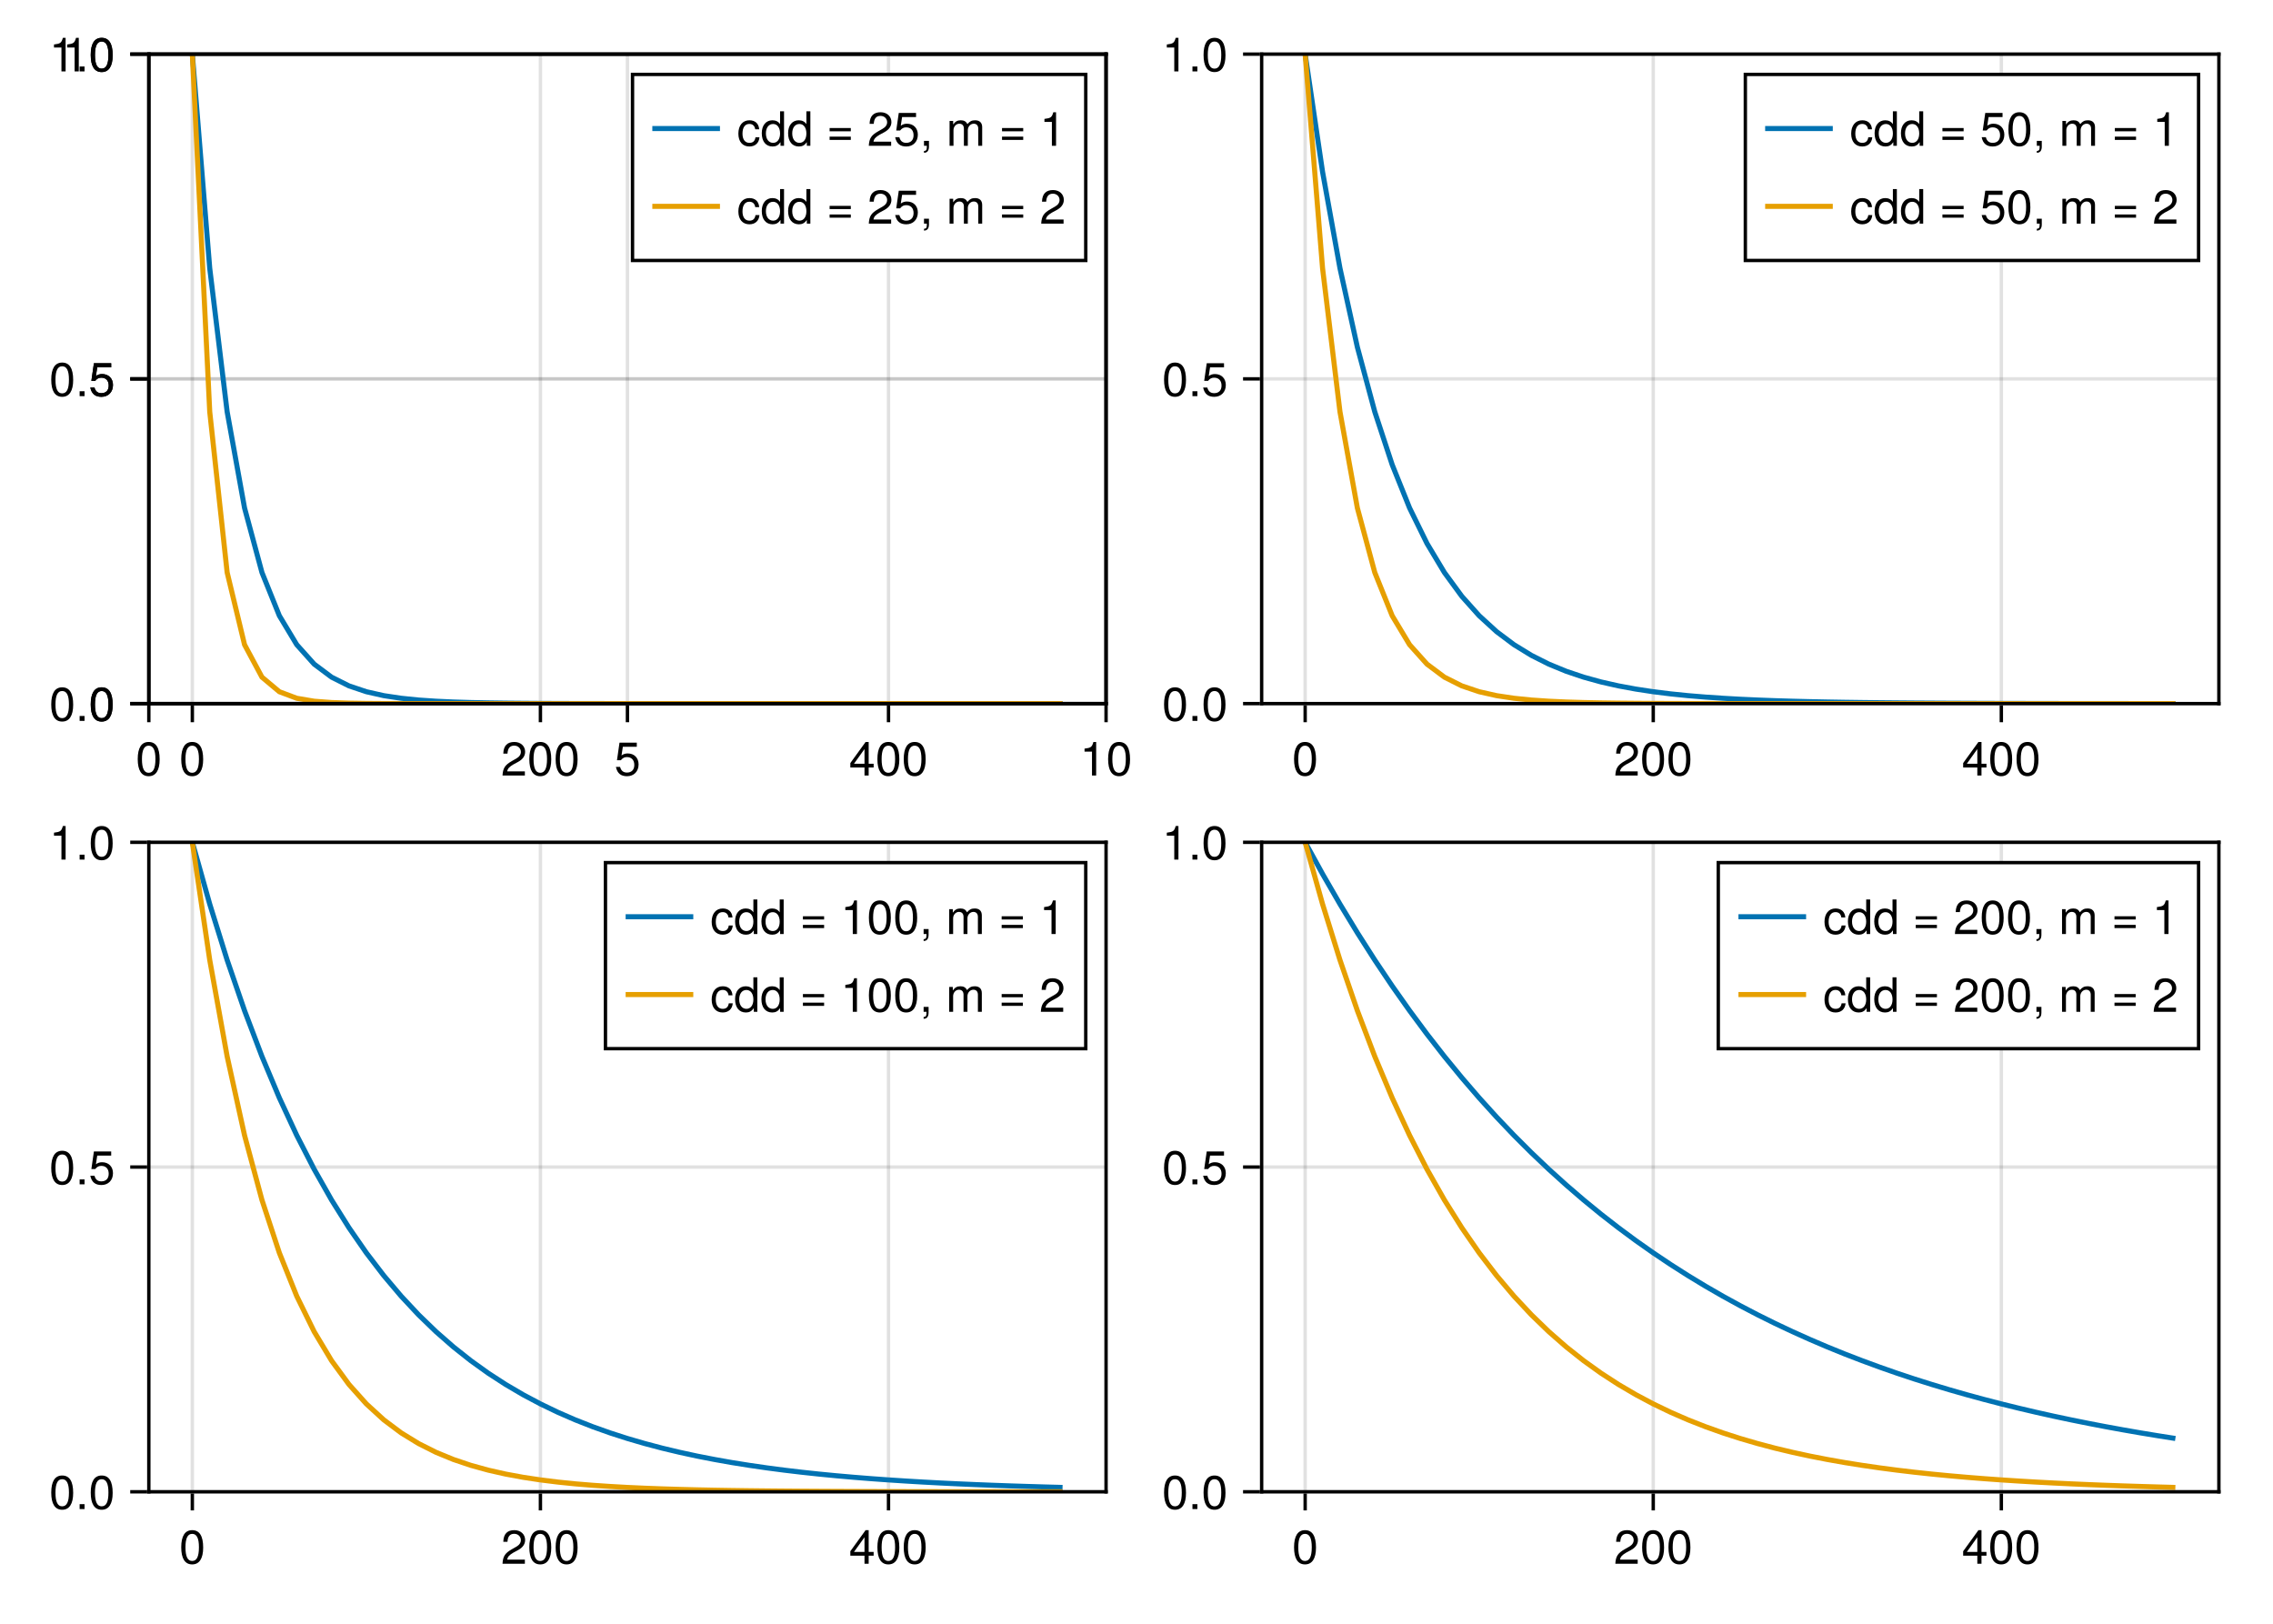 <?xml version="1.0" encoding="UTF-8"?>
<svg xmlns="http://www.w3.org/2000/svg" xmlns:xlink="http://www.w3.org/1999/xlink" width="672" height="480" viewBox="0 0 672 480">
<defs>
<g>
<g id="glyph-0-0-ffbd35e5">
<path d="M 7.094 -4.781 C 7.094 -1.516 5.953 0.203 3.844 0.203 C 1.719 0.203 0.609 -1.516 0.609 -4.859 C 0.609 -8.188 1.703 -9.922 3.844 -9.922 C 6 -9.922 7.094 -8.219 7.094 -4.781 Z M 5.844 -4.891 C 5.844 -7.547 5.188 -8.828 3.844 -8.828 C 2.516 -8.828 1.859 -7.562 1.859 -4.844 C 1.859 -2.125 2.516 -0.812 3.828 -0.812 C 5.188 -0.812 5.844 -2.078 5.844 -4.891 Z M 5.844 -4.891 "/>
</g>
<g id="glyph-0-1-ffbd35e5">
<path d="M 7.188 -3.297 C 7.188 -1.188 5.781 0.203 3.781 0.203 C 2.016 0.203 0.891 -0.578 0.484 -2.547 C 0.484 -2.547 1.719 -2.547 1.719 -2.547 C 2.016 -1.422 2.672 -0.875 3.75 -0.875 C 5.094 -0.875 5.922 -1.688 5.922 -3.125 C 5.922 -4.594 5.078 -5.453 3.75 -5.453 C 2.984 -5.453 2.5 -5.203 1.938 -4.516 C 1.938 -4.516 0.797 -4.516 0.797 -4.516 C 0.797 -4.516 1.547 -9.719 1.547 -9.719 C 1.547 -9.719 6.656 -9.719 6.656 -9.719 C 6.656 -9.719 6.656 -8.5 6.656 -8.5 C 6.656 -8.5 2.531 -8.5 2.531 -8.5 C 2.531 -8.5 2.141 -5.938 2.141 -5.938 C 2.719 -6.359 3.281 -6.531 3.969 -6.531 C 5.875 -6.531 7.188 -5.25 7.188 -3.297 Z M 7.188 -3.297 "/>
</g>
<g id="glyph-0-2-ffbd35e5">
<path d="M 4.859 0 C 4.859 0 3.625 0 3.625 0 C 3.625 0 3.625 -7.062 3.625 -7.062 C 3.625 -7.062 1.422 -7.062 1.422 -7.062 C 1.422 -7.062 1.422 -7.953 1.422 -7.953 C 3.328 -8.188 3.609 -8.406 4.047 -9.922 C 4.047 -9.922 4.859 -9.922 4.859 -9.922 C 4.859 -9.922 4.859 0 4.859 0 Z M 4.859 0 "/>
</g>
<g id="glyph-0-3-ffbd35e5">
<path d="M 7.156 -7.016 C 7.156 -5.797 6.438 -4.766 5.047 -4.016 C 5.047 -4.016 3.656 -3.266 3.656 -3.266 C 2.438 -2.547 1.984 -2.031 1.859 -1.219 C 1.859 -1.219 7.078 -1.219 7.078 -1.219 C 7.078 -1.219 7.078 0 7.078 0 C 7.078 0 0.469 0 0.469 0 C 0.594 -2.188 1.188 -3.125 3.266 -4.297 C 3.266 -4.297 4.547 -5.031 4.547 -5.031 C 5.438 -5.531 5.891 -6.203 5.891 -6.984 C 5.891 -8.047 5.047 -8.844 3.938 -8.844 C 2.719 -8.844 2.031 -8.141 1.938 -6.484 C 1.938 -6.484 0.703 -6.484 0.703 -6.484 C 0.766 -8.891 1.953 -9.922 3.969 -9.922 C 5.859 -9.922 7.156 -8.688 7.156 -7.016 Z M 7.156 -7.016 "/>
</g>
<g id="glyph-0-4-ffbd35e5">
<path d="M 2.672 0 C 2.672 0 1.219 0 1.219 0 C 1.219 0 1.219 -1.453 1.219 -1.453 C 1.219 -1.453 2.672 -1.453 2.672 -1.453 C 2.672 -1.453 2.672 0 2.672 0 Z M 2.672 0 "/>
</g>
<g id="glyph-0-5-ffbd35e5">
<path d="M 7.281 -2.375 C 7.281 -2.375 5.812 -2.375 5.812 -2.375 C 5.812 -2.375 5.812 0 5.812 0 C 5.812 0 4.578 0 4.578 0 C 4.578 0 4.578 -2.375 4.578 -2.375 C 4.578 -2.375 0.391 -2.375 0.391 -2.375 C 0.391 -2.375 0.391 -3.688 0.391 -3.688 C 0.391 -3.688 4.906 -9.922 4.906 -9.922 C 4.906 -9.922 5.812 -9.922 5.812 -9.922 C 5.812 -9.922 5.812 -3.484 5.812 -3.484 C 5.812 -3.484 7.281 -3.484 7.281 -3.484 C 7.281 -3.484 7.281 -2.375 7.281 -2.375 Z M 4.578 -3.484 C 4.578 -3.484 4.578 -7.828 4.578 -7.828 C 4.578 -7.828 1.469 -3.484 1.469 -3.484 C 1.469 -3.484 4.578 -3.484 4.578 -3.484 Z M 4.578 -3.484 "/>
</g>
<g id="glyph-0-6-ffbd35e5">
<path d="M 6.672 -2.516 C 6.531 -0.844 5.438 0.203 3.688 0.203 C 1.688 0.203 0.438 -1.234 0.438 -3.594 C 0.438 -6.031 1.719 -7.547 3.703 -7.547 C 5.328 -7.547 6.453 -6.656 6.594 -4.875 C 6.594 -4.875 5.422 -4.875 5.422 -4.875 C 5.281 -5.891 4.656 -6.469 3.688 -6.469 C 2.406 -6.469 1.656 -5.438 1.656 -3.594 C 1.656 -1.859 2.422 -0.875 3.703 -0.875 C 4.703 -0.875 5.312 -1.344 5.5 -2.516 C 5.5 -2.516 6.672 -2.516 6.672 -2.516 Z M 6.672 -2.516 "/>
</g>
<g id="glyph-0-7-ffbd35e5">
<path d="M 6.938 0 C 6.938 0 5.891 0 5.891 0 C 5.891 0 5.891 -1.078 5.891 -1.078 C 5.266 -0.172 4.562 0.203 3.562 0.203 C 1.578 0.203 0.359 -1.266 0.359 -3.734 C 0.359 -6.078 1.609 -7.547 3.516 -7.547 C 4.5 -7.547 5.281 -7.156 5.766 -6.406 C 5.766 -6.406 5.766 -10.203 5.766 -10.203 C 5.766 -10.203 6.938 -10.203 6.938 -10.203 C 6.938 -10.203 6.938 0 6.938 0 Z M 5.766 -3.641 C 5.766 -5.328 4.969 -6.453 3.703 -6.453 C 2.438 -6.453 1.578 -5.375 1.578 -3.672 C 1.578 -1.953 2.438 -0.875 3.719 -0.875 C 4.953 -0.875 5.766 -1.953 5.766 -3.641 Z M 5.766 -3.641 "/>
</g>
<g id="glyph-0-8-ffbd35e5">
</g>
<g id="glyph-0-9-ffbd35e5">
<path d="M 2.688 0.219 C 2.688 1.422 2.203 2.062 1.219 2.062 C 1.219 2.062 1.219 1.531 1.219 1.531 C 1.875 1.5 2.062 1.219 2.062 0.25 C 2.062 0.25 2.062 0 2.062 0 C 2.062 0 1.219 0 1.219 0 C 1.219 0 1.219 -1.453 1.219 -1.453 C 1.219 -1.453 2.688 -1.453 2.688 -1.453 C 2.688 -1.453 2.688 0.219 2.688 0.219 Z M 2.688 0.219 "/>
</g>
<g id="glyph-0-10-ffbd35e5">
<path d="M 10.641 0 C 10.641 0 9.484 0 9.484 0 C 9.484 0 9.484 -5.047 9.484 -5.047 C 9.484 -5.984 8.984 -6.531 8.141 -6.531 C 7.188 -6.531 6.391 -5.672 6.391 -4.609 C 6.391 -4.609 6.391 0 6.391 0 C 6.391 0 5.234 0 5.234 0 C 5.234 0 5.234 -5.047 5.234 -5.047 C 5.234 -5.984 4.75 -6.531 3.875 -6.531 C 2.922 -6.531 2.156 -5.672 2.156 -4.609 C 2.156 -4.609 2.156 0 2.156 0 C 2.156 0 1 0 1 0 C 1 0 1 -7.344 1 -7.344 C 1 -7.344 2.062 -7.344 2.062 -7.344 C 2.062 -7.344 2.062 -6.297 2.062 -6.297 C 2.688 -7.188 3.328 -7.547 4.312 -7.547 C 5.266 -7.547 5.859 -7.203 6.281 -6.422 C 6.969 -7.25 7.562 -7.547 8.547 -7.547 C 9.906 -7.547 10.641 -6.812 10.641 -5.5 C 10.641 -5.5 10.641 0 10.641 0 Z M 10.641 0 "/>
</g>
<g id="glyph-0-11-ffbd35e5">
<path d="M 7.219 -4.297 C 7.219 -4.297 0.953 -4.297 0.953 -4.297 C 0.953 -4.297 0.953 -5.25 0.953 -5.25 C 0.953 -5.25 7.219 -5.25 7.219 -5.25 C 7.219 -5.25 7.219 -4.297 7.219 -4.297 Z M 7.219 -1.75 C 7.219 -1.75 0.953 -1.75 0.953 -1.75 C 0.953 -1.75 0.953 -2.703 0.953 -2.703 C 0.953 -2.703 7.219 -2.703 7.219 -2.703 C 7.219 -2.703 7.219 -1.75 7.219 -1.75 Z M 7.219 -1.75 "/>
</g>
<g id="glyph-1-0-ffbd35e5">
<path d="M 4.859 0 C 4.859 0 3.625 0 3.625 0 C 3.625 0 3.625 -7.062 3.625 -7.062 C 3.625 -7.062 1.422 -7.062 1.422 -7.062 C 1.422 -7.062 1.422 -7.953 1.422 -7.953 C 3.328 -8.188 3.609 -8.406 4.047 -9.922 C 4.047 -9.922 4.859 -9.922 4.859 -9.922 C 4.859 -9.922 4.859 0 4.859 0 Z M 4.859 0 "/>
</g>
<g id="glyph-1-1-ffbd35e5">
<path d="M 7.094 -4.781 C 7.094 -1.516 5.953 0.203 3.844 0.203 C 1.719 0.203 0.609 -1.516 0.609 -4.859 C 0.609 -8.188 1.703 -9.922 3.844 -9.922 C 6 -9.922 7.094 -8.219 7.094 -4.781 Z M 5.844 -4.891 C 5.844 -7.547 5.188 -8.828 3.844 -8.828 C 2.516 -8.828 1.859 -7.562 1.859 -4.844 C 1.859 -2.125 2.516 -0.812 3.828 -0.812 C 5.188 -0.812 5.844 -2.078 5.844 -4.891 Z M 5.844 -4.891 "/>
</g>
<g id="glyph-2-0-ffbd35e5">
<path d="M 7.094 -4.781 C 7.094 -1.516 5.953 0.203 3.844 0.203 C 1.719 0.203 0.609 -1.516 0.609 -4.859 C 0.609 -8.188 1.703 -9.922 3.844 -9.922 C 6 -9.922 7.094 -8.219 7.094 -4.781 Z M 5.844 -4.891 C 5.844 -7.547 5.188 -8.828 3.844 -8.828 C 2.516 -8.828 1.859 -7.562 1.859 -4.844 C 1.859 -2.125 2.516 -0.812 3.828 -0.812 C 5.188 -0.812 5.844 -2.078 5.844 -4.891 Z M 5.844 -4.891 "/>
</g>
<g id="glyph-2-1-ffbd35e5">
<path d="M 4.859 0 C 4.859 0 3.625 0 3.625 0 C 3.625 0 3.625 -7.062 3.625 -7.062 C 3.625 -7.062 1.422 -7.062 1.422 -7.062 C 1.422 -7.062 1.422 -7.953 1.422 -7.953 C 3.328 -8.188 3.609 -8.406 4.047 -9.922 C 4.047 -9.922 4.859 -9.922 4.859 -9.922 C 4.859 -9.922 4.859 0 4.859 0 Z M 4.859 0 "/>
</g>
<g id="glyph-2-2-ffbd35e5">
<path d="M 2.672 0 C 2.672 0 1.219 0 1.219 0 C 1.219 0 1.219 -1.453 1.219 -1.453 C 1.219 -1.453 2.672 -1.453 2.672 -1.453 C 2.672 -1.453 2.672 0 2.672 0 Z M 2.672 0 "/>
</g>
<g id="glyph-3-0-ffbd35e5">
<path d="M 7.094 -4.781 C 7.094 -1.516 5.953 0.203 3.844 0.203 C 1.719 0.203 0.609 -1.516 0.609 -4.859 C 0.609 -8.188 1.703 -9.922 3.844 -9.922 C 6 -9.922 7.094 -8.219 7.094 -4.781 Z M 5.844 -4.891 C 5.844 -7.547 5.188 -8.828 3.844 -8.828 C 2.516 -8.828 1.859 -7.562 1.859 -4.844 C 1.859 -2.125 2.516 -0.812 3.828 -0.812 C 5.188 -0.812 5.844 -2.078 5.844 -4.891 Z M 5.844 -4.891 "/>
</g>
<g id="glyph-4-0-ffbd35e5">
<path d="M 7.281 -2.375 C 7.281 -2.375 5.812 -2.375 5.812 -2.375 C 5.812 -2.375 5.812 0 5.812 0 C 5.812 0 4.578 0 4.578 0 C 4.578 0 4.578 -2.375 4.578 -2.375 C 4.578 -2.375 0.391 -2.375 0.391 -2.375 C 0.391 -2.375 0.391 -3.688 0.391 -3.688 C 0.391 -3.688 4.906 -9.922 4.906 -9.922 C 4.906 -9.922 5.812 -9.922 5.812 -9.922 C 5.812 -9.922 5.812 -3.484 5.812 -3.484 C 5.812 -3.484 7.281 -3.484 7.281 -3.484 C 7.281 -3.484 7.281 -2.375 7.281 -2.375 Z M 4.578 -3.484 C 4.578 -3.484 4.578 -7.828 4.578 -7.828 C 4.578 -7.828 1.469 -3.484 1.469 -3.484 C 1.469 -3.484 4.578 -3.484 4.578 -3.484 Z M 4.578 -3.484 "/>
</g>
<g id="glyph-5-0-ffbd35e5">
<path d="M 7.094 -4.781 C 7.094 -1.516 5.953 0.203 3.844 0.203 C 1.719 0.203 0.609 -1.516 0.609 -4.859 C 0.609 -8.188 1.703 -9.922 3.844 -9.922 C 6 -9.922 7.094 -8.219 7.094 -4.781 Z M 5.844 -4.891 C 5.844 -7.547 5.188 -8.828 3.844 -8.828 C 2.516 -8.828 1.859 -7.562 1.859 -4.844 C 1.859 -2.125 2.516 -0.812 3.828 -0.812 C 5.188 -0.812 5.844 -2.078 5.844 -4.891 Z M 5.844 -4.891 "/>
</g>
<g id="glyph-5-1-ffbd35e5">
<path d="M 7.188 -3.297 C 7.188 -1.188 5.781 0.203 3.781 0.203 C 2.016 0.203 0.891 -0.578 0.484 -2.547 C 0.484 -2.547 1.719 -2.547 1.719 -2.547 C 2.016 -1.422 2.672 -0.875 3.75 -0.875 C 5.094 -0.875 5.922 -1.688 5.922 -3.125 C 5.922 -4.594 5.078 -5.453 3.75 -5.453 C 2.984 -5.453 2.5 -5.203 1.938 -4.516 C 1.938 -4.516 0.797 -4.516 0.797 -4.516 C 0.797 -4.516 1.547 -9.719 1.547 -9.719 C 1.547 -9.719 6.656 -9.719 6.656 -9.719 C 6.656 -9.719 6.656 -8.5 6.656 -8.5 C 6.656 -8.5 2.531 -8.5 2.531 -8.5 C 2.531 -8.5 2.141 -5.938 2.141 -5.938 C 2.719 -6.359 3.281 -6.531 3.969 -6.531 C 5.875 -6.531 7.188 -5.25 7.188 -3.297 Z M 7.188 -3.297 "/>
</g>
<g id="glyph-6-0-ffbd35e5">
<path d="M 7.219 -4.297 C 7.219 -4.297 0.953 -4.297 0.953 -4.297 C 0.953 -4.297 0.953 -5.25 0.953 -5.25 C 0.953 -5.25 7.219 -5.25 7.219 -5.25 C 7.219 -5.25 7.219 -4.297 7.219 -4.297 Z M 7.219 -1.75 C 7.219 -1.75 0.953 -1.75 0.953 -1.75 C 0.953 -1.75 0.953 -2.703 0.953 -2.703 C 0.953 -2.703 7.219 -2.703 7.219 -2.703 C 7.219 -2.703 7.219 -1.75 7.219 -1.75 Z M 7.219 -1.75 "/>
</g>
<g id="glyph-6-1-ffbd35e5">
</g>
</g>
<clipPath id="clip-0-ffbd35e5">
<path clip-rule="nonzero" d="M 52 16 L 319 16 L 319 208 L 52 208 Z M 52 16 "/>
</clipPath>
<clipPath id="clip-1-ffbd35e5">
<path clip-rule="nonzero" d="M 381 16 L 648 16 L 648 208 L 381 208 Z M 381 16 "/>
</clipPath>
<clipPath id="clip-2-ffbd35e5">
<path clip-rule="nonzero" d="M 52 249 L 319 249 L 319 441 L 52 441 Z M 52 249 "/>
</clipPath>
<clipPath id="clip-3-ffbd35e5">
<path clip-rule="nonzero" d="M 381 249 L 648 249 L 648 430 L 381 430 Z M 381 249 "/>
</clipPath>
<clipPath id="clip-4-ffbd35e5">
<path clip-rule="nonzero" d="M 381 249 L 648 249 L 648 441 L 381 441 Z M 381 249 "/>
</clipPath>
</defs>
<rect x="-67.2" y="-48" width="806.4" height="576" fill="rgb(100%, 100%, 100%)" fill-opacity="1"/>
<path fill-rule="nonzero" fill="rgb(100%, 100%, 100%)" fill-opacity="1" d="M 44 208 L 327 208 L 327 16 L 44 16 Z M 44 208 "/>
<path fill-rule="nonzero" fill="rgb(100%, 100%, 100%)" fill-opacity="1" d="M 44 208 L 327 208 L 327 16 L 44 16 Z M 44 208 "/>
<path fill-rule="nonzero" fill="rgb(100%, 100%, 100%)" fill-opacity="1" d="M 373 208 L 656 208 L 656 16 L 373 16 Z M 373 208 "/>
<path fill-rule="nonzero" fill="rgb(100%, 100%, 100%)" fill-opacity="1" d="M 44 441 L 327 441 L 327 249 L 44 249 Z M 44 441 "/>
<path fill-rule="nonzero" fill="rgb(100%, 100%, 100%)" fill-opacity="1" d="M 373 441 L 656 441 L 656 249 L 373 249 Z M 373 441 "/>
<path fill="none" stroke-width="1" stroke-linecap="butt" stroke-linejoin="miter" stroke="rgb(0%, 0%, 0%)" stroke-opacity="0.12" stroke-miterlimit="1.155" d="M 44 208 L 44 16 "/>
<path fill="none" stroke-width="1" stroke-linecap="butt" stroke-linejoin="miter" stroke="rgb(0%, 0%, 0%)" stroke-opacity="0.12" stroke-miterlimit="1.155" d="M 185.5 208 L 185.5 16 "/>
<path fill="none" stroke-width="1" stroke-linecap="butt" stroke-linejoin="miter" stroke="rgb(0%, 0%, 0%)" stroke-opacity="0.12" stroke-miterlimit="1.155" d="M 327 208 L 327 16 "/>
<path fill="none" stroke-width="1" stroke-linecap="butt" stroke-linejoin="miter" stroke="rgb(0%, 0%, 0%)" stroke-opacity="0.12" stroke-miterlimit="1.155" d="M 44 208 L 327 208 "/>
<path fill="none" stroke-width="1" stroke-linecap="butt" stroke-linejoin="miter" stroke="rgb(0%, 0%, 0%)" stroke-opacity="0.12" stroke-miterlimit="1.155" d="M 44 112 L 327 112 "/>
<path fill="none" stroke-width="1" stroke-linecap="butt" stroke-linejoin="miter" stroke="rgb(0%, 0%, 0%)" stroke-opacity="0.12" stroke-miterlimit="1.155" d="M 44 16 L 327 16 "/>
<path fill="none" stroke-width="1" stroke-linecap="butt" stroke-linejoin="miter" stroke="rgb(0%, 0%, 0%)" stroke-opacity="0.12" stroke-miterlimit="1.155" d="M 56.863 208 L 56.863 16 "/>
<path fill="none" stroke-width="1" stroke-linecap="butt" stroke-linejoin="miter" stroke="rgb(0%, 0%, 0%)" stroke-opacity="0.12" stroke-miterlimit="1.155" d="M 159.773 208 L 159.773 16 "/>
<path fill="none" stroke-width="1" stroke-linecap="butt" stroke-linejoin="miter" stroke="rgb(0%, 0%, 0%)" stroke-opacity="0.12" stroke-miterlimit="1.155" d="M 262.684 208 L 262.684 16 "/>
<path fill="none" stroke-width="1" stroke-linecap="butt" stroke-linejoin="miter" stroke="rgb(0%, 0%, 0%)" stroke-opacity="0.12" stroke-miterlimit="1.155" d="M 44 208 L 327 208 "/>
<path fill="none" stroke-width="1" stroke-linecap="butt" stroke-linejoin="miter" stroke="rgb(0%, 0%, 0%)" stroke-opacity="0.12" stroke-miterlimit="1.155" d="M 44 112 L 327 112 "/>
<path fill="none" stroke-width="1" stroke-linecap="butt" stroke-linejoin="miter" stroke="rgb(0%, 0%, 0%)" stroke-opacity="0.12" stroke-miterlimit="1.155" d="M 44 16 L 327 16 "/>
<path fill="none" stroke-width="1" stroke-linecap="butt" stroke-linejoin="miter" stroke="rgb(0%, 0%, 0%)" stroke-opacity="0.12" stroke-miterlimit="1.155" d="M 385.863 208 L 385.863 16 "/>
<path fill="none" stroke-width="1" stroke-linecap="butt" stroke-linejoin="miter" stroke="rgb(0%, 0%, 0%)" stroke-opacity="0.12" stroke-miterlimit="1.155" d="M 488.773 208 L 488.773 16 "/>
<path fill="none" stroke-width="1" stroke-linecap="butt" stroke-linejoin="miter" stroke="rgb(0%, 0%, 0%)" stroke-opacity="0.12" stroke-miterlimit="1.155" d="M 591.684 208 L 591.684 16 "/>
<path fill="none" stroke-width="1" stroke-linecap="butt" stroke-linejoin="miter" stroke="rgb(0%, 0%, 0%)" stroke-opacity="0.12" stroke-miterlimit="1.155" d="M 373 208 L 656 208 "/>
<path fill="none" stroke-width="1" stroke-linecap="butt" stroke-linejoin="miter" stroke="rgb(0%, 0%, 0%)" stroke-opacity="0.12" stroke-miterlimit="1.155" d="M 373 112 L 656 112 "/>
<path fill="none" stroke-width="1" stroke-linecap="butt" stroke-linejoin="miter" stroke="rgb(0%, 0%, 0%)" stroke-opacity="0.12" stroke-miterlimit="1.155" d="M 373 16 L 656 16 "/>
<path fill="none" stroke-width="1" stroke-linecap="butt" stroke-linejoin="miter" stroke="rgb(0%, 0%, 0%)" stroke-opacity="0.12" stroke-miterlimit="1.155" d="M 56.863 441 L 56.863 249 "/>
<path fill="none" stroke-width="1" stroke-linecap="butt" stroke-linejoin="miter" stroke="rgb(0%, 0%, 0%)" stroke-opacity="0.12" stroke-miterlimit="1.155" d="M 159.773 441 L 159.773 249 "/>
<path fill="none" stroke-width="1" stroke-linecap="butt" stroke-linejoin="miter" stroke="rgb(0%, 0%, 0%)" stroke-opacity="0.12" stroke-miterlimit="1.155" d="M 262.684 441 L 262.684 249 "/>
<path fill="none" stroke-width="1" stroke-linecap="butt" stroke-linejoin="miter" stroke="rgb(0%, 0%, 0%)" stroke-opacity="0.12" stroke-miterlimit="1.155" d="M 44 441 L 327 441 "/>
<path fill="none" stroke-width="1" stroke-linecap="butt" stroke-linejoin="miter" stroke="rgb(0%, 0%, 0%)" stroke-opacity="0.12" stroke-miterlimit="1.155" d="M 44 345 L 327 345 "/>
<path fill="none" stroke-width="1" stroke-linecap="butt" stroke-linejoin="miter" stroke="rgb(0%, 0%, 0%)" stroke-opacity="0.12" stroke-miterlimit="1.155" d="M 44 249 L 327 249 "/>
<path fill="none" stroke-width="1" stroke-linecap="butt" stroke-linejoin="miter" stroke="rgb(0%, 0%, 0%)" stroke-opacity="0.12" stroke-miterlimit="1.155" d="M 385.863 441 L 385.863 249 "/>
<path fill="none" stroke-width="1" stroke-linecap="butt" stroke-linejoin="miter" stroke="rgb(0%, 0%, 0%)" stroke-opacity="0.12" stroke-miterlimit="1.155" d="M 488.773 441 L 488.773 249 "/>
<path fill="none" stroke-width="1" stroke-linecap="butt" stroke-linejoin="miter" stroke="rgb(0%, 0%, 0%)" stroke-opacity="0.12" stroke-miterlimit="1.155" d="M 591.684 441 L 591.684 249 "/>
<path fill="none" stroke-width="1" stroke-linecap="butt" stroke-linejoin="miter" stroke="rgb(0%, 0%, 0%)" stroke-opacity="0.12" stroke-miterlimit="1.155" d="M 373 441 L 656 441 "/>
<path fill="none" stroke-width="1" stroke-linecap="butt" stroke-linejoin="miter" stroke="rgb(0%, 0%, 0%)" stroke-opacity="0.12" stroke-miterlimit="1.155" d="M 373 345 L 656 345 "/>
<path fill="none" stroke-width="1" stroke-linecap="butt" stroke-linejoin="miter" stroke="rgb(0%, 0%, 0%)" stroke-opacity="0.12" stroke-miterlimit="1.155" d="M 373 249 L 656 249 "/>
<g fill="rgb(0%, 0%, 0%)" fill-opacity="1">
<use xlink:href="#glyph-0-0-ffbd35e5" x="40.108" y="229.258"/>
</g>
<g fill="rgb(0%, 0%, 0%)" fill-opacity="1">
<use xlink:href="#glyph-0-1-ffbd35e5" x="181.608" y="229.258"/>
</g>
<g fill="rgb(0%, 0%, 0%)" fill-opacity="1">
<use xlink:href="#glyph-0-2-ffbd35e5" x="319.216" y="229.258"/>
</g>
<g fill="rgb(0%, 0%, 0%)" fill-opacity="1">
<use xlink:href="#glyph-0-0-ffbd35e5" x="327" y="229.258"/>
</g>
<g fill="rgb(0%, 0%, 0%)" fill-opacity="1">
<use xlink:href="#glyph-0-0-ffbd35e5" x="26.216" y="213.103"/>
</g>
<g fill="rgb(0%, 0%, 0%)" fill-opacity="1">
<use xlink:href="#glyph-0-1-ffbd35e5" x="26.216" y="117.103"/>
</g>
<g fill="rgb(0%, 0%, 0%)" fill-opacity="1">
<use xlink:href="#glyph-1-0-ffbd35e5" x="18.432" y="21.103"/>
</g>
<g fill="rgb(0%, 0%, 0%)" fill-opacity="1">
<use xlink:href="#glyph-2-0-ffbd35e5" x="26.216" y="21.103"/>
</g>
<g fill="rgb(0%, 0%, 0%)" fill-opacity="1">
<use xlink:href="#glyph-3-0-ffbd35e5" x="52.972" y="229.258"/>
</g>
<g fill="rgb(0%, 0%, 0%)" fill-opacity="1">
<use xlink:href="#glyph-0-3-ffbd35e5" x="148.097" y="229.258"/>
</g>
<g fill="rgb(0%, 0%, 0%)" fill-opacity="1">
<use xlink:href="#glyph-0-0-ffbd35e5" x="155.881" y="229.258"/>
</g>
<g fill="rgb(0%, 0%, 0%)" fill-opacity="1">
<use xlink:href="#glyph-0-0-ffbd35e5" x="163.665" y="229.258"/>
</g>
<g fill="rgb(0%, 0%, 0%)" fill-opacity="1">
<use xlink:href="#glyph-4-0-ffbd35e5" x="251.006" y="229.258"/>
</g>
<g fill="rgb(0%, 0%, 0%)" fill-opacity="1">
<use xlink:href="#glyph-0-0-ffbd35e5" x="258.79" y="229.258"/>
</g>
<g fill="rgb(0%, 0%, 0%)" fill-opacity="1">
<use xlink:href="#glyph-0-0-ffbd35e5" x="266.574" y="229.258"/>
</g>
<g fill="rgb(0%, 0%, 0%)" fill-opacity="1">
<use xlink:href="#glyph-0-0-ffbd35e5" x="14.54" y="213.103"/>
</g>
<g fill="rgb(0%, 0%, 0%)" fill-opacity="1">
<use xlink:href="#glyph-0-4-ffbd35e5" x="22.324" y="213.103"/>
</g>
<g fill="rgb(0%, 0%, 0%)" fill-opacity="1">
<use xlink:href="#glyph-5-0-ffbd35e5" x="26.216" y="213.103"/>
</g>
<g fill="rgb(0%, 0%, 0%)" fill-opacity="1">
<use xlink:href="#glyph-0-0-ffbd35e5" x="14.54" y="117.103"/>
</g>
<g fill="rgb(0%, 0%, 0%)" fill-opacity="1">
<use xlink:href="#glyph-0-4-ffbd35e5" x="22.324" y="117.103"/>
</g>
<g fill="rgb(0%, 0%, 0%)" fill-opacity="1">
<use xlink:href="#glyph-5-1-ffbd35e5" x="26.216" y="117.103"/>
</g>
<g fill="rgb(0%, 0%, 0%)" fill-opacity="1">
<use xlink:href="#glyph-2-1-ffbd35e5" x="14.54" y="21.103"/>
</g>
<g fill="rgb(0%, 0%, 0%)" fill-opacity="1">
<use xlink:href="#glyph-2-2-ffbd35e5" x="22.324" y="21.103"/>
</g>
<g fill="rgb(0%, 0%, 0%)" fill-opacity="1">
<use xlink:href="#glyph-1-1-ffbd35e5" x="26.216" y="21.103"/>
</g>
<g clip-path="url(#clip-0-ffbd35e5)">
<path fill="none" stroke-width="1.5" stroke-linecap="butt" stroke-linejoin="miter" stroke="rgb(0%, 44.706%, 69.804%)" stroke-opacity="1" stroke-miterlimit="2" d="M 56.863 16 L 62.008 79.297 L 67.156 121.73 L 72.301 150.172 L 77.445 169.234 L 82.59 182.016 L 87.738 190.582 L 92.883 196.324 L 98.027 200.172 L 103.172 202.754 L 108.316 204.484 L 113.465 205.645 L 118.609 206.418 L 123.754 206.941 L 128.898 207.289 L 134.047 207.523 L 139.191 207.68 L 144.336 207.785 L 149.48 207.855 L 154.629 207.902 L 159.773 207.938 L 164.918 207.957 L 170.062 207.973 L 175.211 207.98 L 180.355 207.988 L 190.645 207.996 L 200.938 207.996 L 206.082 208 L 314.137 208 "/>
<path fill="none" stroke-width="1.5" stroke-linecap="butt" stroke-linejoin="miter" stroke="rgb(90.196%, 62.353%, 0%)" stroke-opacity="1" stroke-miterlimit="2" d="M 56.863 16 L 62.008 121.73 L 67.156 169.234 L 72.301 190.582 L 77.445 200.172 L 82.59 204.484 L 87.738 206.418 L 92.883 207.289 L 98.027 207.68 L 103.172 207.855 L 108.316 207.938 L 113.465 207.973 L 118.609 207.988 L 123.754 207.996 L 128.898 207.996 L 134.047 208 L 314.137 208 "/>
</g>
<g fill="rgb(0%, 0%, 0%)" fill-opacity="1">
<use xlink:href="#glyph-0-0-ffbd35e5" x="381.972" y="229.258"/>
</g>
<g fill="rgb(0%, 0%, 0%)" fill-opacity="1">
<use xlink:href="#glyph-0-3-ffbd35e5" x="477.097" y="229.258"/>
</g>
<g fill="rgb(0%, 0%, 0%)" fill-opacity="1">
<use xlink:href="#glyph-0-0-ffbd35e5" x="484.881" y="229.258"/>
</g>
<g fill="rgb(0%, 0%, 0%)" fill-opacity="1">
<use xlink:href="#glyph-0-0-ffbd35e5" x="492.665" y="229.258"/>
</g>
<g fill="rgb(0%, 0%, 0%)" fill-opacity="1">
<use xlink:href="#glyph-0-5-ffbd35e5" x="580.006" y="229.258"/>
</g>
<g fill="rgb(0%, 0%, 0%)" fill-opacity="1">
<use xlink:href="#glyph-0-0-ffbd35e5" x="587.79" y="229.258"/>
</g>
<g fill="rgb(0%, 0%, 0%)" fill-opacity="1">
<use xlink:href="#glyph-0-0-ffbd35e5" x="595.574" y="229.258"/>
</g>
<g fill="rgb(0%, 0%, 0%)" fill-opacity="1">
<use xlink:href="#glyph-0-0-ffbd35e5" x="343.54" y="213.103"/>
</g>
<g fill="rgb(0%, 0%, 0%)" fill-opacity="1">
<use xlink:href="#glyph-0-4-ffbd35e5" x="351.324" y="213.103"/>
</g>
<g fill="rgb(0%, 0%, 0%)" fill-opacity="1">
<use xlink:href="#glyph-0-0-ffbd35e5" x="355.216" y="213.103"/>
</g>
<g fill="rgb(0%, 0%, 0%)" fill-opacity="1">
<use xlink:href="#glyph-0-0-ffbd35e5" x="343.54" y="117.103"/>
</g>
<g fill="rgb(0%, 0%, 0%)" fill-opacity="1">
<use xlink:href="#glyph-0-4-ffbd35e5" x="351.324" y="117.103"/>
</g>
<g fill="rgb(0%, 0%, 0%)" fill-opacity="1">
<use xlink:href="#glyph-0-1-ffbd35e5" x="355.216" y="117.103"/>
</g>
<g fill="rgb(0%, 0%, 0%)" fill-opacity="1">
<use xlink:href="#glyph-2-1-ffbd35e5" x="343.54" y="21.103"/>
</g>
<g fill="rgb(0%, 0%, 0%)" fill-opacity="1">
<use xlink:href="#glyph-2-2-ffbd35e5" x="351.324" y="21.103"/>
</g>
<g fill="rgb(0%, 0%, 0%)" fill-opacity="1">
<use xlink:href="#glyph-2-0-ffbd35e5" x="355.216" y="21.103"/>
</g>
<g clip-path="url(#clip-1-ffbd35e5)">
<path fill="none" stroke-width="1.5" stroke-linecap="butt" stroke-linejoin="miter" stroke="rgb(0%, 44.706%, 69.804%)" stroke-opacity="1" stroke-miterlimit="2" d="M 385.863 16 L 391.008 50.805 L 396.156 79.297 L 401.301 102.629 L 406.445 121.73 L 411.59 137.367 L 416.738 150.172 L 421.883 160.652 L 427.027 169.234 L 432.172 176.262 L 437.316 182.016 L 442.465 186.727 L 447.609 190.582 L 452.754 193.738 L 457.898 196.324 L 463.047 198.441 L 468.191 200.172 L 473.336 201.594 L 478.48 202.754 L 483.629 203.703 L 488.773 204.484 L 493.918 205.121 L 499.062 205.645 L 504.211 206.07 L 509.355 206.418 L 514.5 206.707 L 519.645 206.941 L 524.789 207.133 L 529.938 207.289 L 535.082 207.418 L 540.227 207.523 L 545.371 207.609 L 550.52 207.68 L 555.664 207.738 L 560.809 207.785 L 565.953 207.824 L 571.102 207.855 L 576.246 207.883 L 586.535 207.922 L 591.684 207.938 L 596.828 207.945 L 601.973 207.957 L 612.262 207.973 L 617.41 207.977 L 632.844 207.988 L 637.992 207.988 L 643.137 207.992 "/>
<path fill="none" stroke-width="1.5" stroke-linecap="butt" stroke-linejoin="miter" stroke="rgb(90.196%, 62.353%, 0%)" stroke-opacity="1" stroke-miterlimit="2" d="M 385.863 16 L 391.008 79.297 L 396.156 121.73 L 401.301 150.172 L 406.445 169.234 L 411.59 182.016 L 416.738 190.582 L 421.883 196.324 L 427.027 200.172 L 432.172 202.754 L 437.316 204.484 L 442.465 205.645 L 447.609 206.418 L 452.754 206.941 L 457.898 207.289 L 463.047 207.523 L 468.191 207.68 L 473.336 207.785 L 478.48 207.855 L 483.629 207.902 L 488.773 207.938 L 493.918 207.957 L 499.062 207.973 L 504.211 207.98 L 509.355 207.988 L 519.645 207.996 L 529.938 207.996 L 535.082 208 L 643.137 208 "/>
</g>
<g fill="rgb(0%, 0%, 0%)" fill-opacity="1">
<use xlink:href="#glyph-3-0-ffbd35e5" x="52.972" y="462.258"/>
</g>
<g fill="rgb(0%, 0%, 0%)" fill-opacity="1">
<use xlink:href="#glyph-0-3-ffbd35e5" x="148.097" y="462.258"/>
</g>
<g fill="rgb(0%, 0%, 0%)" fill-opacity="1">
<use xlink:href="#glyph-0-0-ffbd35e5" x="155.881" y="462.258"/>
</g>
<g fill="rgb(0%, 0%, 0%)" fill-opacity="1">
<use xlink:href="#glyph-0-0-ffbd35e5" x="163.665" y="462.258"/>
</g>
<g fill="rgb(0%, 0%, 0%)" fill-opacity="1">
<use xlink:href="#glyph-4-0-ffbd35e5" x="251.006" y="462.258"/>
</g>
<g fill="rgb(0%, 0%, 0%)" fill-opacity="1">
<use xlink:href="#glyph-0-0-ffbd35e5" x="258.79" y="462.258"/>
</g>
<g fill="rgb(0%, 0%, 0%)" fill-opacity="1">
<use xlink:href="#glyph-0-0-ffbd35e5" x="266.574" y="462.258"/>
</g>
<g fill="rgb(0%, 0%, 0%)" fill-opacity="1">
<use xlink:href="#glyph-0-0-ffbd35e5" x="14.54" y="446.103"/>
</g>
<g fill="rgb(0%, 0%, 0%)" fill-opacity="1">
<use xlink:href="#glyph-0-4-ffbd35e5" x="22.324" y="446.103"/>
</g>
<g fill="rgb(0%, 0%, 0%)" fill-opacity="1">
<use xlink:href="#glyph-5-0-ffbd35e5" x="26.216" y="446.103"/>
</g>
<g fill="rgb(0%, 0%, 0%)" fill-opacity="1">
<use xlink:href="#glyph-0-0-ffbd35e5" x="14.54" y="350.103"/>
</g>
<g fill="rgb(0%, 0%, 0%)" fill-opacity="1">
<use xlink:href="#glyph-0-4-ffbd35e5" x="22.324" y="350.103"/>
</g>
<g fill="rgb(0%, 0%, 0%)" fill-opacity="1">
<use xlink:href="#glyph-5-1-ffbd35e5" x="26.216" y="350.103"/>
</g>
<g fill="rgb(0%, 0%, 0%)" fill-opacity="1">
<use xlink:href="#glyph-0-2-ffbd35e5" x="14.54" y="254.103"/>
</g>
<g fill="rgb(0%, 0%, 0%)" fill-opacity="1">
<use xlink:href="#glyph-0-4-ffbd35e5" x="22.324" y="254.103"/>
</g>
<g fill="rgb(0%, 0%, 0%)" fill-opacity="1">
<use xlink:href="#glyph-5-0-ffbd35e5" x="26.216" y="254.103"/>
</g>
<g clip-path="url(#clip-2-ffbd35e5)">
<path fill="none" stroke-width="1.5" stroke-linecap="butt" stroke-linejoin="miter" stroke="rgb(0%, 44.706%, 69.804%)" stroke-opacity="1" stroke-miterlimit="2" d="M 56.863 249 L 62.008 267.27 L 67.156 283.805 L 72.301 298.762 L 77.445 312.297 L 82.59 324.547 L 87.738 335.629 L 92.883 345.656 L 98.027 354.73 L 103.172 362.938 L 108.316 370.367 L 113.465 377.09 L 118.609 383.172 L 123.754 388.676 L 128.898 393.652 L 134.047 398.16 L 139.191 402.234 L 144.336 405.926 L 149.48 409.262 L 154.629 412.281 L 159.773 415.016 L 164.918 417.488 L 170.062 419.727 L 175.211 421.75 L 180.355 423.582 L 185.5 425.238 L 190.645 426.738 L 195.789 428.098 L 200.938 429.324 L 206.082 430.438 L 211.227 431.441 L 216.371 432.352 L 221.52 433.172 L 226.664 433.918 L 231.809 434.594 L 236.953 435.203 L 242.102 435.754 L 247.246 436.254 L 252.391 436.703 L 257.535 437.113 L 262.684 437.484 L 267.828 437.816 L 272.973 438.121 L 278.117 438.395 L 283.262 438.645 L 288.41 438.867 L 293.555 439.07 L 298.699 439.254 L 303.844 439.418 L 308.992 439.57 L 314.137 439.707 "/>
<path fill="none" stroke-width="1.5" stroke-linecap="butt" stroke-linejoin="miter" stroke="rgb(90.196%, 62.353%, 0%)" stroke-opacity="1" stroke-miterlimit="2" d="M 56.863 249 L 62.008 283.805 L 67.156 312.297 L 72.301 335.629 L 77.445 354.73 L 82.59 370.367 L 87.738 383.172 L 92.883 393.652 L 98.027 402.234 L 103.172 409.262 L 108.316 415.016 L 113.465 419.727 L 118.609 423.582 L 123.754 426.738 L 128.898 429.324 L 134.047 431.441 L 139.191 433.172 L 144.336 434.594 L 149.48 435.754 L 154.629 436.703 L 159.773 437.484 L 164.918 438.121 L 170.062 438.645 L 175.211 439.07 L 180.355 439.418 L 185.5 439.707 L 190.645 439.941 L 195.789 440.133 L 200.938 440.289 L 206.082 440.418 L 211.227 440.523 L 216.371 440.609 L 221.52 440.68 L 226.664 440.738 L 231.809 440.785 L 236.953 440.824 L 242.102 440.855 L 247.246 440.883 L 257.535 440.922 L 262.684 440.938 L 267.828 440.945 L 272.973 440.957 L 283.262 440.973 L 288.41 440.977 L 303.844 440.988 L 308.992 440.988 L 314.137 440.992 "/>
</g>
<g fill="rgb(0%, 0%, 0%)" fill-opacity="1">
<use xlink:href="#glyph-0-0-ffbd35e5" x="381.972" y="462.258"/>
</g>
<g fill="rgb(0%, 0%, 0%)" fill-opacity="1">
<use xlink:href="#glyph-0-3-ffbd35e5" x="477.097" y="462.258"/>
</g>
<g fill="rgb(0%, 0%, 0%)" fill-opacity="1">
<use xlink:href="#glyph-0-0-ffbd35e5" x="484.881" y="462.258"/>
</g>
<g fill="rgb(0%, 0%, 0%)" fill-opacity="1">
<use xlink:href="#glyph-0-0-ffbd35e5" x="492.665" y="462.258"/>
</g>
<g fill="rgb(0%, 0%, 0%)" fill-opacity="1">
<use xlink:href="#glyph-0-5-ffbd35e5" x="580.006" y="462.258"/>
</g>
<g fill="rgb(0%, 0%, 0%)" fill-opacity="1">
<use xlink:href="#glyph-0-0-ffbd35e5" x="587.79" y="462.258"/>
</g>
<g fill="rgb(0%, 0%, 0%)" fill-opacity="1">
<use xlink:href="#glyph-0-0-ffbd35e5" x="595.574" y="462.258"/>
</g>
<g fill="rgb(0%, 0%, 0%)" fill-opacity="1">
<use xlink:href="#glyph-0-0-ffbd35e5" x="343.54" y="446.103"/>
</g>
<g fill="rgb(0%, 0%, 0%)" fill-opacity="1">
<use xlink:href="#glyph-0-4-ffbd35e5" x="351.324" y="446.103"/>
</g>
<g fill="rgb(0%, 0%, 0%)" fill-opacity="1">
<use xlink:href="#glyph-0-0-ffbd35e5" x="355.216" y="446.103"/>
</g>
<g fill="rgb(0%, 0%, 0%)" fill-opacity="1">
<use xlink:href="#glyph-0-0-ffbd35e5" x="343.54" y="350.103"/>
</g>
<g fill="rgb(0%, 0%, 0%)" fill-opacity="1">
<use xlink:href="#glyph-0-4-ffbd35e5" x="351.324" y="350.103"/>
</g>
<g fill="rgb(0%, 0%, 0%)" fill-opacity="1">
<use xlink:href="#glyph-0-1-ffbd35e5" x="355.216" y="350.103"/>
</g>
<g fill="rgb(0%, 0%, 0%)" fill-opacity="1">
<use xlink:href="#glyph-0-2-ffbd35e5" x="343.54" y="254.103"/>
</g>
<g fill="rgb(0%, 0%, 0%)" fill-opacity="1">
<use xlink:href="#glyph-0-4-ffbd35e5" x="351.324" y="254.103"/>
</g>
<g fill="rgb(0%, 0%, 0%)" fill-opacity="1">
<use xlink:href="#glyph-0-0-ffbd35e5" x="355.216" y="254.103"/>
</g>
<g clip-path="url(#clip-3-ffbd35e5)">
<path fill="none" stroke-width="1.5" stroke-linecap="butt" stroke-linejoin="miter" stroke="rgb(0%, 44.706%, 69.804%)" stroke-opacity="1" stroke-miterlimit="2" d="M 385.863 249 L 391.008 258.363 L 396.156 267.27 L 401.301 275.742 L 406.445 283.805 L 411.59 291.469 L 416.738 298.762 L 421.883 305.699 L 427.027 312.297 L 432.172 318.574 L 437.316 324.547 L 442.465 330.227 L 447.609 335.629 L 452.754 340.766 L 457.898 345.656 L 463.047 350.305 L 468.191 354.73 L 473.336 358.938 L 478.48 362.938 L 483.629 366.746 L 488.773 370.367 L 493.918 373.812 L 499.062 377.09 L 504.211 380.207 L 509.355 383.172 L 514.5 385.992 L 519.645 388.676 L 524.789 391.227 L 529.938 393.652 L 535.082 395.961 L 540.227 398.16 L 545.371 400.25 L 550.52 402.234 L 555.664 404.125 L 560.809 405.926 L 565.953 407.637 L 571.102 409.262 L 576.246 410.809 L 581.391 412.281 L 586.535 413.684 L 591.684 415.016 L 596.828 416.281 L 601.973 417.488 L 607.117 418.637 L 612.262 419.727 L 617.41 420.762 L 622.555 421.75 L 627.699 422.688 L 632.844 423.582 L 637.992 424.43 L 643.137 425.238 "/>
</g>
<g clip-path="url(#clip-4-ffbd35e5)">
<path fill="none" stroke-width="1.5" stroke-linecap="butt" stroke-linejoin="miter" stroke="rgb(90.196%, 62.353%, 0%)" stroke-opacity="1" stroke-miterlimit="2" d="M 385.863 249 L 391.008 267.27 L 396.156 283.805 L 401.301 298.762 L 406.445 312.297 L 411.59 324.547 L 416.738 335.629 L 421.883 345.656 L 427.027 354.73 L 432.172 362.938 L 437.316 370.367 L 442.465 377.09 L 447.609 383.172 L 452.754 388.676 L 457.898 393.652 L 463.047 398.16 L 468.191 402.234 L 473.336 405.926 L 478.48 409.262 L 483.629 412.281 L 488.773 415.016 L 493.918 417.488 L 499.062 419.727 L 504.211 421.75 L 509.355 423.582 L 514.5 425.238 L 519.645 426.738 L 524.789 428.098 L 529.938 429.324 L 535.082 430.438 L 540.227 431.441 L 545.371 432.352 L 550.52 433.172 L 555.664 433.918 L 560.809 434.594 L 565.953 435.203 L 571.102 435.754 L 576.246 436.254 L 581.391 436.703 L 586.535 437.113 L 591.684 437.484 L 596.828 437.816 L 601.973 438.121 L 607.117 438.395 L 612.262 438.645 L 617.41 438.867 L 622.555 439.07 L 627.699 439.254 L 632.844 439.418 L 637.992 439.57 L 643.137 439.707 "/>
</g>
<path fill-rule="nonzero" fill="rgb(100%, 100%, 100%)" fill-opacity="1" stroke-width="1" stroke-linecap="butt" stroke-linejoin="miter" stroke="rgb(0%, 0%, 0%)" stroke-opacity="1" stroke-miterlimit="2" d="M 187 77 L 321 77 L 321 22 L 187 22 Z M 187 77 "/>
<path fill-rule="nonzero" fill="rgb(100%, 100%, 100%)" fill-opacity="1" stroke-width="1" stroke-linecap="butt" stroke-linejoin="miter" stroke="rgb(0%, 0%, 0%)" stroke-opacity="1" stroke-miterlimit="2" d="M 516 77 L 650 77 L 650 22 L 516 22 Z M 516 77 "/>
<path fill-rule="nonzero" fill="rgb(100%, 100%, 100%)" fill-opacity="1" stroke-width="1" stroke-linecap="butt" stroke-linejoin="miter" stroke="rgb(0%, 0%, 0%)" stroke-opacity="1" stroke-miterlimit="2" d="M 179 310 L 321 310 L 321 255 L 179 255 Z M 179 310 "/>
<path fill-rule="nonzero" fill="rgb(100%, 100%, 100%)" fill-opacity="1" stroke-width="1" stroke-linecap="butt" stroke-linejoin="miter" stroke="rgb(0%, 0%, 0%)" stroke-opacity="1" stroke-miterlimit="2" d="M 508 310 L 650 310 L 650 255 L 508 255 Z M 508 310 "/>
<path fill="none" stroke-width="1" stroke-linecap="butt" stroke-linejoin="miter" stroke="rgb(0%, 0%, 0%)" stroke-opacity="1" stroke-miterlimit="1.155" d="M 44 208.5 L 44 213.5 "/>
<path fill="none" stroke-width="1" stroke-linecap="butt" stroke-linejoin="miter" stroke="rgb(0%, 0%, 0%)" stroke-opacity="1" stroke-miterlimit="1.155" d="M 185.5 208.5 L 185.5 213.5 "/>
<path fill="none" stroke-width="1" stroke-linecap="butt" stroke-linejoin="miter" stroke="rgb(0%, 0%, 0%)" stroke-opacity="1" stroke-miterlimit="1.155" d="M 327 208.5 L 327 213.5 "/>
<path fill="none" stroke-width="1" stroke-linecap="butt" stroke-linejoin="miter" stroke="rgb(0%, 0%, 0%)" stroke-opacity="1" stroke-miterlimit="1.155" d="M 43.5 208 L 38.5 208 "/>
<path fill="none" stroke-width="1" stroke-linecap="butt" stroke-linejoin="miter" stroke="rgb(0%, 0%, 0%)" stroke-opacity="1" stroke-miterlimit="1.155" d="M 43.5 112 L 38.5 112 "/>
<path fill="none" stroke-width="1" stroke-linecap="butt" stroke-linejoin="miter" stroke="rgb(0%, 0%, 0%)" stroke-opacity="1" stroke-miterlimit="1.155" d="M 43.5 16 L 38.5 16 "/>
<path fill="none" stroke-width="1" stroke-linecap="butt" stroke-linejoin="miter" stroke="rgb(0%, 0%, 0%)" stroke-opacity="1" stroke-miterlimit="1.155" d="M 56.863 208.5 L 56.863 213.5 "/>
<path fill="none" stroke-width="1" stroke-linecap="butt" stroke-linejoin="miter" stroke="rgb(0%, 0%, 0%)" stroke-opacity="1" stroke-miterlimit="1.155" d="M 159.773 208.5 L 159.773 213.5 "/>
<path fill="none" stroke-width="1" stroke-linecap="butt" stroke-linejoin="miter" stroke="rgb(0%, 0%, 0%)" stroke-opacity="1" stroke-miterlimit="1.155" d="M 262.684 208.5 L 262.684 213.5 "/>
<path fill="none" stroke-width="1" stroke-linecap="butt" stroke-linejoin="miter" stroke="rgb(0%, 0%, 0%)" stroke-opacity="1" stroke-miterlimit="1.155" d="M 43.5 208 L 38.5 208 "/>
<path fill="none" stroke-width="1" stroke-linecap="butt" stroke-linejoin="miter" stroke="rgb(0%, 0%, 0%)" stroke-opacity="1" stroke-miterlimit="1.155" d="M 43.5 112 L 38.5 112 "/>
<path fill="none" stroke-width="1" stroke-linecap="butt" stroke-linejoin="miter" stroke="rgb(0%, 0%, 0%)" stroke-opacity="1" stroke-miterlimit="1.155" d="M 43.5 16 L 38.5 16 "/>
<path fill="none" stroke-width="1.5" stroke-linecap="butt" stroke-linejoin="miter" stroke="rgb(0%, 44.706%, 69.804%)" stroke-opacity="1" stroke-miterlimit="2" d="M 192.855 38 L 212.855 38 "/>
<path fill="none" stroke-width="1.5" stroke-linecap="butt" stroke-linejoin="miter" stroke="rgb(90.196%, 62.353%, 0%)" stroke-opacity="1" stroke-miterlimit="2" d="M 192.855 61 L 212.855 61 "/>
<g fill="rgb(0%, 0%, 0%)" fill-opacity="1">
<use xlink:href="#glyph-0-6-ffbd35e5" x="217.857" y="43.103"/>
</g>
<g fill="rgb(0%, 0%, 0%)" fill-opacity="1">
<use xlink:href="#glyph-0-7-ffbd35e5" x="224.857" y="43.103"/>
</g>
<g fill="rgb(0%, 0%, 0%)" fill-opacity="1">
<use xlink:href="#glyph-0-7-ffbd35e5" x="232.641" y="43.103"/>
</g>
<g fill="rgb(0%, 0%, 0%)" fill-opacity="1">
<use xlink:href="#glyph-0-8-ffbd35e5" x="240.425" y="43.103"/>
</g>
<g fill="rgb(0%, 0%, 0%)" fill-opacity="1">
<use xlink:href="#glyph-6-0-ffbd35e5" x="244.317" y="43.103"/>
</g>
<g fill="rgb(0%, 0%, 0%)" fill-opacity="1">
<use xlink:href="#glyph-6-1-ffbd35e5" x="252.493" y="43.103"/>
</g>
<g fill="rgb(0%, 0%, 0%)" fill-opacity="1">
<use xlink:href="#glyph-0-3-ffbd35e5" x="256.385" y="43.103"/>
</g>
<g fill="rgb(0%, 0%, 0%)" fill-opacity="1">
<use xlink:href="#glyph-0-1-ffbd35e5" x="264.169" y="43.103"/>
</g>
<g fill="rgb(0%, 0%, 0%)" fill-opacity="1">
<use xlink:href="#glyph-0-9-ffbd35e5" x="271.953" y="43.103"/>
</g>
<g fill="rgb(0%, 0%, 0%)" fill-opacity="1">
<use xlink:href="#glyph-0-8-ffbd35e5" x="275.845" y="43.103"/>
</g>
<g fill="rgb(0%, 0%, 0%)" fill-opacity="1">
<use xlink:href="#glyph-0-10-ffbd35e5" x="279.737" y="43.103"/>
</g>
<g fill="rgb(0%, 0%, 0%)" fill-opacity="1">
<use xlink:href="#glyph-0-8-ffbd35e5" x="291.399" y="43.103"/>
</g>
<g fill="rgb(0%, 0%, 0%)" fill-opacity="1">
<use xlink:href="#glyph-0-11-ffbd35e5" x="295.291" y="43.103"/>
</g>
<g fill="rgb(0%, 0%, 0%)" fill-opacity="1">
<use xlink:href="#glyph-0-8-ffbd35e5" x="303.467" y="43.103"/>
</g>
<g fill="rgb(0%, 0%, 0%)" fill-opacity="1">
<use xlink:href="#glyph-0-2-ffbd35e5" x="307.359" y="43.103"/>
</g>
<g fill="rgb(0%, 0%, 0%)" fill-opacity="1">
<use xlink:href="#glyph-0-6-ffbd35e5" x="217.857" y="66.103"/>
</g>
<g fill="rgb(0%, 0%, 0%)" fill-opacity="1">
<use xlink:href="#glyph-0-7-ffbd35e5" x="224.857" y="66.103"/>
</g>
<g fill="rgb(0%, 0%, 0%)" fill-opacity="1">
<use xlink:href="#glyph-0-7-ffbd35e5" x="232.641" y="66.103"/>
</g>
<g fill="rgb(0%, 0%, 0%)" fill-opacity="1">
<use xlink:href="#glyph-0-8-ffbd35e5" x="240.425" y="66.103"/>
</g>
<g fill="rgb(0%, 0%, 0%)" fill-opacity="1">
<use xlink:href="#glyph-6-0-ffbd35e5" x="244.317" y="66.103"/>
</g>
<g fill="rgb(0%, 0%, 0%)" fill-opacity="1">
<use xlink:href="#glyph-6-1-ffbd35e5" x="252.493" y="66.103"/>
</g>
<g fill="rgb(0%, 0%, 0%)" fill-opacity="1">
<use xlink:href="#glyph-0-3-ffbd35e5" x="256.385" y="66.103"/>
</g>
<g fill="rgb(0%, 0%, 0%)" fill-opacity="1">
<use xlink:href="#glyph-0-1-ffbd35e5" x="264.169" y="66.103"/>
</g>
<g fill="rgb(0%, 0%, 0%)" fill-opacity="1">
<use xlink:href="#glyph-0-9-ffbd35e5" x="271.953" y="66.103"/>
</g>
<g fill="rgb(0%, 0%, 0%)" fill-opacity="1">
<use xlink:href="#glyph-0-8-ffbd35e5" x="275.845" y="66.103"/>
</g>
<g fill="rgb(0%, 0%, 0%)" fill-opacity="1">
<use xlink:href="#glyph-0-10-ffbd35e5" x="279.737" y="66.103"/>
</g>
<g fill="rgb(0%, 0%, 0%)" fill-opacity="1">
<use xlink:href="#glyph-0-8-ffbd35e5" x="291.399" y="66.103"/>
</g>
<g fill="rgb(0%, 0%, 0%)" fill-opacity="1">
<use xlink:href="#glyph-0-11-ffbd35e5" x="295.291" y="66.103"/>
</g>
<g fill="rgb(0%, 0%, 0%)" fill-opacity="1">
<use xlink:href="#glyph-0-8-ffbd35e5" x="303.467" y="66.103"/>
</g>
<g fill="rgb(0%, 0%, 0%)" fill-opacity="1">
<use xlink:href="#glyph-0-3-ffbd35e5" x="307.359" y="66.103"/>
</g>
<path fill="none" stroke-width="1" stroke-linecap="butt" stroke-linejoin="miter" stroke="rgb(0%, 0%, 0%)" stroke-opacity="1" stroke-miterlimit="1.155" d="M 385.863 208.5 L 385.863 213.5 "/>
<path fill="none" stroke-width="1" stroke-linecap="butt" stroke-linejoin="miter" stroke="rgb(0%, 0%, 0%)" stroke-opacity="1" stroke-miterlimit="1.155" d="M 488.773 208.5 L 488.773 213.5 "/>
<path fill="none" stroke-width="1" stroke-linecap="butt" stroke-linejoin="miter" stroke="rgb(0%, 0%, 0%)" stroke-opacity="1" stroke-miterlimit="1.155" d="M 591.684 208.5 L 591.684 213.5 "/>
<path fill="none" stroke-width="1" stroke-linecap="butt" stroke-linejoin="miter" stroke="rgb(0%, 0%, 0%)" stroke-opacity="1" stroke-miterlimit="1.155" d="M 372.5 208 L 367.5 208 "/>
<path fill="none" stroke-width="1" stroke-linecap="butt" stroke-linejoin="miter" stroke="rgb(0%, 0%, 0%)" stroke-opacity="1" stroke-miterlimit="1.155" d="M 372.5 112 L 367.5 112 "/>
<path fill="none" stroke-width="1" stroke-linecap="butt" stroke-linejoin="miter" stroke="rgb(0%, 0%, 0%)" stroke-opacity="1" stroke-miterlimit="1.155" d="M 372.5 16 L 367.5 16 "/>
<path fill="none" stroke-width="1.5" stroke-linecap="butt" stroke-linejoin="miter" stroke="rgb(0%, 44.706%, 69.804%)" stroke-opacity="1" stroke-miterlimit="2" d="M 521.855 38 L 541.855 38 "/>
<path fill="none" stroke-width="1.5" stroke-linecap="butt" stroke-linejoin="miter" stroke="rgb(90.196%, 62.353%, 0%)" stroke-opacity="1" stroke-miterlimit="2" d="M 521.855 61 L 541.855 61 "/>
<g fill="rgb(0%, 0%, 0%)" fill-opacity="1">
<use xlink:href="#glyph-0-6-ffbd35e5" x="546.857" y="43.103"/>
</g>
<g fill="rgb(0%, 0%, 0%)" fill-opacity="1">
<use xlink:href="#glyph-0-7-ffbd35e5" x="553.857" y="43.103"/>
</g>
<g fill="rgb(0%, 0%, 0%)" fill-opacity="1">
<use xlink:href="#glyph-0-7-ffbd35e5" x="561.641" y="43.103"/>
</g>
<g fill="rgb(0%, 0%, 0%)" fill-opacity="1">
<use xlink:href="#glyph-0-8-ffbd35e5" x="569.425" y="43.103"/>
</g>
<g fill="rgb(0%, 0%, 0%)" fill-opacity="1">
<use xlink:href="#glyph-0-11-ffbd35e5" x="573.317" y="43.103"/>
</g>
<g fill="rgb(0%, 0%, 0%)" fill-opacity="1">
<use xlink:href="#glyph-0-8-ffbd35e5" x="581.493" y="43.103"/>
</g>
<g fill="rgb(0%, 0%, 0%)" fill-opacity="1">
<use xlink:href="#glyph-0-1-ffbd35e5" x="585.385" y="43.103"/>
</g>
<g fill="rgb(0%, 0%, 0%)" fill-opacity="1">
<use xlink:href="#glyph-0-0-ffbd35e5" x="593.169" y="43.103"/>
</g>
<g fill="rgb(0%, 0%, 0%)" fill-opacity="1">
<use xlink:href="#glyph-0-9-ffbd35e5" x="600.953" y="43.103"/>
</g>
<g fill="rgb(0%, 0%, 0%)" fill-opacity="1">
<use xlink:href="#glyph-0-8-ffbd35e5" x="604.845" y="43.103"/>
</g>
<g fill="rgb(0%, 0%, 0%)" fill-opacity="1">
<use xlink:href="#glyph-0-10-ffbd35e5" x="608.737" y="43.103"/>
</g>
<g fill="rgb(0%, 0%, 0%)" fill-opacity="1">
<use xlink:href="#glyph-0-8-ffbd35e5" x="620.399" y="43.103"/>
</g>
<g fill="rgb(0%, 0%, 0%)" fill-opacity="1">
<use xlink:href="#glyph-0-11-ffbd35e5" x="624.291" y="43.103"/>
</g>
<g fill="rgb(0%, 0%, 0%)" fill-opacity="1">
<use xlink:href="#glyph-0-8-ffbd35e5" x="632.467" y="43.103"/>
</g>
<g fill="rgb(0%, 0%, 0%)" fill-opacity="1">
<use xlink:href="#glyph-0-2-ffbd35e5" x="636.359" y="43.103"/>
</g>
<g fill="rgb(0%, 0%, 0%)" fill-opacity="1">
<use xlink:href="#glyph-0-6-ffbd35e5" x="546.857" y="66.103"/>
</g>
<g fill="rgb(0%, 0%, 0%)" fill-opacity="1">
<use xlink:href="#glyph-0-7-ffbd35e5" x="553.857" y="66.103"/>
</g>
<g fill="rgb(0%, 0%, 0%)" fill-opacity="1">
<use xlink:href="#glyph-0-7-ffbd35e5" x="561.641" y="66.103"/>
</g>
<g fill="rgb(0%, 0%, 0%)" fill-opacity="1">
<use xlink:href="#glyph-0-8-ffbd35e5" x="569.425" y="66.103"/>
</g>
<g fill="rgb(0%, 0%, 0%)" fill-opacity="1">
<use xlink:href="#glyph-0-11-ffbd35e5" x="573.317" y="66.103"/>
</g>
<g fill="rgb(0%, 0%, 0%)" fill-opacity="1">
<use xlink:href="#glyph-0-8-ffbd35e5" x="581.493" y="66.103"/>
</g>
<g fill="rgb(0%, 0%, 0%)" fill-opacity="1">
<use xlink:href="#glyph-0-1-ffbd35e5" x="585.385" y="66.103"/>
</g>
<g fill="rgb(0%, 0%, 0%)" fill-opacity="1">
<use xlink:href="#glyph-0-0-ffbd35e5" x="593.169" y="66.103"/>
</g>
<g fill="rgb(0%, 0%, 0%)" fill-opacity="1">
<use xlink:href="#glyph-0-9-ffbd35e5" x="600.953" y="66.103"/>
</g>
<g fill="rgb(0%, 0%, 0%)" fill-opacity="1">
<use xlink:href="#glyph-0-8-ffbd35e5" x="604.845" y="66.103"/>
</g>
<g fill="rgb(0%, 0%, 0%)" fill-opacity="1">
<use xlink:href="#glyph-0-10-ffbd35e5" x="608.737" y="66.103"/>
</g>
<g fill="rgb(0%, 0%, 0%)" fill-opacity="1">
<use xlink:href="#glyph-0-8-ffbd35e5" x="620.399" y="66.103"/>
</g>
<g fill="rgb(0%, 0%, 0%)" fill-opacity="1">
<use xlink:href="#glyph-0-11-ffbd35e5" x="624.291" y="66.103"/>
</g>
<g fill="rgb(0%, 0%, 0%)" fill-opacity="1">
<use xlink:href="#glyph-0-8-ffbd35e5" x="632.467" y="66.103"/>
</g>
<g fill="rgb(0%, 0%, 0%)" fill-opacity="1">
<use xlink:href="#glyph-0-3-ffbd35e5" x="636.359" y="66.103"/>
</g>
<path fill="none" stroke-width="1" stroke-linecap="butt" stroke-linejoin="miter" stroke="rgb(0%, 0%, 0%)" stroke-opacity="1" stroke-miterlimit="1.155" d="M 56.863 441.5 L 56.863 446.5 "/>
<path fill="none" stroke-width="1" stroke-linecap="butt" stroke-linejoin="miter" stroke="rgb(0%, 0%, 0%)" stroke-opacity="1" stroke-miterlimit="1.155" d="M 159.773 441.5 L 159.773 446.5 "/>
<path fill="none" stroke-width="1" stroke-linecap="butt" stroke-linejoin="miter" stroke="rgb(0%, 0%, 0%)" stroke-opacity="1" stroke-miterlimit="1.155" d="M 262.684 441.5 L 262.684 446.5 "/>
<path fill="none" stroke-width="1" stroke-linecap="butt" stroke-linejoin="miter" stroke="rgb(0%, 0%, 0%)" stroke-opacity="1" stroke-miterlimit="1.155" d="M 43.5 441 L 38.5 441 "/>
<path fill="none" stroke-width="1" stroke-linecap="butt" stroke-linejoin="miter" stroke="rgb(0%, 0%, 0%)" stroke-opacity="1" stroke-miterlimit="1.155" d="M 43.5 345 L 38.5 345 "/>
<path fill="none" stroke-width="1" stroke-linecap="butt" stroke-linejoin="miter" stroke="rgb(0%, 0%, 0%)" stroke-opacity="1" stroke-miterlimit="1.155" d="M 43.5 249 L 38.5 249 "/>
<path fill="none" stroke-width="1.5" stroke-linecap="butt" stroke-linejoin="miter" stroke="rgb(0%, 44.706%, 69.804%)" stroke-opacity="1" stroke-miterlimit="2" d="M 184.965 271 L 204.965 271 "/>
<path fill="none" stroke-width="1.5" stroke-linecap="butt" stroke-linejoin="miter" stroke="rgb(90.196%, 62.353%, 0%)" stroke-opacity="1" stroke-miterlimit="2" d="M 184.965 294 L 204.965 294 "/>
<g fill="rgb(0%, 0%, 0%)" fill-opacity="1">
<use xlink:href="#glyph-0-6-ffbd35e5" x="209.965" y="276.103"/>
</g>
<g fill="rgb(0%, 0%, 0%)" fill-opacity="1">
<use xlink:href="#glyph-0-7-ffbd35e5" x="216.965" y="276.103"/>
</g>
<g fill="rgb(0%, 0%, 0%)" fill-opacity="1">
<use xlink:href="#glyph-0-7-ffbd35e5" x="224.749" y="276.103"/>
</g>
<g fill="rgb(0%, 0%, 0%)" fill-opacity="1">
<use xlink:href="#glyph-0-8-ffbd35e5" x="232.533" y="276.103"/>
</g>
<g fill="rgb(0%, 0%, 0%)" fill-opacity="1">
<use xlink:href="#glyph-0-11-ffbd35e5" x="236.425" y="276.103"/>
</g>
<g fill="rgb(0%, 0%, 0%)" fill-opacity="1">
<use xlink:href="#glyph-0-8-ffbd35e5" x="244.601" y="276.103"/>
</g>
<g fill="rgb(0%, 0%, 0%)" fill-opacity="1">
<use xlink:href="#glyph-0-2-ffbd35e5" x="248.493" y="276.103"/>
</g>
<g fill="rgb(0%, 0%, 0%)" fill-opacity="1">
<use xlink:href="#glyph-0-0-ffbd35e5" x="256.277" y="276.103"/>
</g>
<g fill="rgb(0%, 0%, 0%)" fill-opacity="1">
<use xlink:href="#glyph-0-0-ffbd35e5" x="264.061" y="276.103"/>
</g>
<g fill="rgb(0%, 0%, 0%)" fill-opacity="1">
<use xlink:href="#glyph-0-9-ffbd35e5" x="271.845" y="276.103"/>
</g>
<g fill="rgb(0%, 0%, 0%)" fill-opacity="1">
<use xlink:href="#glyph-0-8-ffbd35e5" x="275.737" y="276.103"/>
</g>
<g fill="rgb(0%, 0%, 0%)" fill-opacity="1">
<use xlink:href="#glyph-0-10-ffbd35e5" x="279.629" y="276.103"/>
</g>
<g fill="rgb(0%, 0%, 0%)" fill-opacity="1">
<use xlink:href="#glyph-0-8-ffbd35e5" x="291.291" y="276.103"/>
</g>
<g fill="rgb(0%, 0%, 0%)" fill-opacity="1">
<use xlink:href="#glyph-0-11-ffbd35e5" x="295.183" y="276.103"/>
</g>
<g fill="rgb(0%, 0%, 0%)" fill-opacity="1">
<use xlink:href="#glyph-0-8-ffbd35e5" x="303.359" y="276.103"/>
</g>
<g fill="rgb(0%, 0%, 0%)" fill-opacity="1">
<use xlink:href="#glyph-0-2-ffbd35e5" x="307.251" y="276.103"/>
</g>
<g fill="rgb(0%, 0%, 0%)" fill-opacity="1">
<use xlink:href="#glyph-0-6-ffbd35e5" x="209.965" y="299.103"/>
</g>
<g fill="rgb(0%, 0%, 0%)" fill-opacity="1">
<use xlink:href="#glyph-0-7-ffbd35e5" x="216.965" y="299.103"/>
</g>
<g fill="rgb(0%, 0%, 0%)" fill-opacity="1">
<use xlink:href="#glyph-0-7-ffbd35e5" x="224.749" y="299.103"/>
</g>
<g fill="rgb(0%, 0%, 0%)" fill-opacity="1">
<use xlink:href="#glyph-0-8-ffbd35e5" x="232.533" y="299.103"/>
</g>
<g fill="rgb(0%, 0%, 0%)" fill-opacity="1">
<use xlink:href="#glyph-0-11-ffbd35e5" x="236.425" y="299.103"/>
</g>
<g fill="rgb(0%, 0%, 0%)" fill-opacity="1">
<use xlink:href="#glyph-0-8-ffbd35e5" x="244.601" y="299.103"/>
</g>
<g fill="rgb(0%, 0%, 0%)" fill-opacity="1">
<use xlink:href="#glyph-0-2-ffbd35e5" x="248.493" y="299.103"/>
</g>
<g fill="rgb(0%, 0%, 0%)" fill-opacity="1">
<use xlink:href="#glyph-0-0-ffbd35e5" x="256.277" y="299.103"/>
</g>
<g fill="rgb(0%, 0%, 0%)" fill-opacity="1">
<use xlink:href="#glyph-0-0-ffbd35e5" x="264.061" y="299.103"/>
</g>
<g fill="rgb(0%, 0%, 0%)" fill-opacity="1">
<use xlink:href="#glyph-0-9-ffbd35e5" x="271.845" y="299.103"/>
</g>
<g fill="rgb(0%, 0%, 0%)" fill-opacity="1">
<use xlink:href="#glyph-0-8-ffbd35e5" x="275.737" y="299.103"/>
</g>
<g fill="rgb(0%, 0%, 0%)" fill-opacity="1">
<use xlink:href="#glyph-0-10-ffbd35e5" x="279.629" y="299.103"/>
</g>
<g fill="rgb(0%, 0%, 0%)" fill-opacity="1">
<use xlink:href="#glyph-0-8-ffbd35e5" x="291.291" y="299.103"/>
</g>
<g fill="rgb(0%, 0%, 0%)" fill-opacity="1">
<use xlink:href="#glyph-0-11-ffbd35e5" x="295.183" y="299.103"/>
</g>
<g fill="rgb(0%, 0%, 0%)" fill-opacity="1">
<use xlink:href="#glyph-0-8-ffbd35e5" x="303.359" y="299.103"/>
</g>
<g fill="rgb(0%, 0%, 0%)" fill-opacity="1">
<use xlink:href="#glyph-0-3-ffbd35e5" x="307.251" y="299.103"/>
</g>
<path fill="none" stroke-width="1" stroke-linecap="butt" stroke-linejoin="miter" stroke="rgb(0%, 0%, 0%)" stroke-opacity="1" stroke-miterlimit="1.155" d="M 385.863 441.5 L 385.863 446.5 "/>
<path fill="none" stroke-width="1" stroke-linecap="butt" stroke-linejoin="miter" stroke="rgb(0%, 0%, 0%)" stroke-opacity="1" stroke-miterlimit="1.155" d="M 488.773 441.5 L 488.773 446.5 "/>
<path fill="none" stroke-width="1" stroke-linecap="butt" stroke-linejoin="miter" stroke="rgb(0%, 0%, 0%)" stroke-opacity="1" stroke-miterlimit="1.155" d="M 591.684 441.5 L 591.684 446.5 "/>
<path fill="none" stroke-width="1" stroke-linecap="butt" stroke-linejoin="miter" stroke="rgb(0%, 0%, 0%)" stroke-opacity="1" stroke-miterlimit="1.155" d="M 372.5 441 L 367.5 441 "/>
<path fill="none" stroke-width="1" stroke-linecap="butt" stroke-linejoin="miter" stroke="rgb(0%, 0%, 0%)" stroke-opacity="1" stroke-miterlimit="1.155" d="M 372.5 345 L 367.5 345 "/>
<path fill="none" stroke-width="1" stroke-linecap="butt" stroke-linejoin="miter" stroke="rgb(0%, 0%, 0%)" stroke-opacity="1" stroke-miterlimit="1.155" d="M 372.5 249 L 367.5 249 "/>
<path fill="none" stroke-width="1.5" stroke-linecap="butt" stroke-linejoin="miter" stroke="rgb(0%, 44.706%, 69.804%)" stroke-opacity="1" stroke-miterlimit="2" d="M 513.965 271 L 533.965 271 "/>
<path fill="none" stroke-width="1.5" stroke-linecap="butt" stroke-linejoin="miter" stroke="rgb(90.196%, 62.353%, 0%)" stroke-opacity="1" stroke-miterlimit="2" d="M 513.965 294 L 533.965 294 "/>
<g fill="rgb(0%, 0%, 0%)" fill-opacity="1">
<use xlink:href="#glyph-0-6-ffbd35e5" x="538.965" y="276.103"/>
</g>
<g fill="rgb(0%, 0%, 0%)" fill-opacity="1">
<use xlink:href="#glyph-0-7-ffbd35e5" x="545.965" y="276.103"/>
</g>
<g fill="rgb(0%, 0%, 0%)" fill-opacity="1">
<use xlink:href="#glyph-0-7-ffbd35e5" x="553.749" y="276.103"/>
</g>
<g fill="rgb(0%, 0%, 0%)" fill-opacity="1">
<use xlink:href="#glyph-0-8-ffbd35e5" x="561.533" y="276.103"/>
</g>
<g fill="rgb(0%, 0%, 0%)" fill-opacity="1">
<use xlink:href="#glyph-0-11-ffbd35e5" x="565.425" y="276.103"/>
</g>
<g fill="rgb(0%, 0%, 0%)" fill-opacity="1">
<use xlink:href="#glyph-0-8-ffbd35e5" x="573.601" y="276.103"/>
</g>
<g fill="rgb(0%, 0%, 0%)" fill-opacity="1">
<use xlink:href="#glyph-0-3-ffbd35e5" x="577.493" y="276.103"/>
</g>
<g fill="rgb(0%, 0%, 0%)" fill-opacity="1">
<use xlink:href="#glyph-0-0-ffbd35e5" x="585.277" y="276.103"/>
</g>
<g fill="rgb(0%, 0%, 0%)" fill-opacity="1">
<use xlink:href="#glyph-0-0-ffbd35e5" x="593.061" y="276.103"/>
</g>
<g fill="rgb(0%, 0%, 0%)" fill-opacity="1">
<use xlink:href="#glyph-0-9-ffbd35e5" x="600.845" y="276.103"/>
</g>
<g fill="rgb(0%, 0%, 0%)" fill-opacity="1">
<use xlink:href="#glyph-0-8-ffbd35e5" x="604.737" y="276.103"/>
</g>
<g fill="rgb(0%, 0%, 0%)" fill-opacity="1">
<use xlink:href="#glyph-0-10-ffbd35e5" x="608.629" y="276.103"/>
</g>
<g fill="rgb(0%, 0%, 0%)" fill-opacity="1">
<use xlink:href="#glyph-0-8-ffbd35e5" x="620.291" y="276.103"/>
</g>
<g fill="rgb(0%, 0%, 0%)" fill-opacity="1">
<use xlink:href="#glyph-0-11-ffbd35e5" x="624.183" y="276.103"/>
</g>
<g fill="rgb(0%, 0%, 0%)" fill-opacity="1">
<use xlink:href="#glyph-0-8-ffbd35e5" x="632.359" y="276.103"/>
</g>
<g fill="rgb(0%, 0%, 0%)" fill-opacity="1">
<use xlink:href="#glyph-0-2-ffbd35e5" x="636.251" y="276.103"/>
</g>
<g fill="rgb(0%, 0%, 0%)" fill-opacity="1">
<use xlink:href="#glyph-0-6-ffbd35e5" x="538.965" y="299.103"/>
</g>
<g fill="rgb(0%, 0%, 0%)" fill-opacity="1">
<use xlink:href="#glyph-0-7-ffbd35e5" x="545.965" y="299.103"/>
</g>
<g fill="rgb(0%, 0%, 0%)" fill-opacity="1">
<use xlink:href="#glyph-0-7-ffbd35e5" x="553.749" y="299.103"/>
</g>
<g fill="rgb(0%, 0%, 0%)" fill-opacity="1">
<use xlink:href="#glyph-0-8-ffbd35e5" x="561.533" y="299.103"/>
</g>
<g fill="rgb(0%, 0%, 0%)" fill-opacity="1">
<use xlink:href="#glyph-0-11-ffbd35e5" x="565.425" y="299.103"/>
</g>
<g fill="rgb(0%, 0%, 0%)" fill-opacity="1">
<use xlink:href="#glyph-0-8-ffbd35e5" x="573.601" y="299.103"/>
</g>
<g fill="rgb(0%, 0%, 0%)" fill-opacity="1">
<use xlink:href="#glyph-0-3-ffbd35e5" x="577.493" y="299.103"/>
</g>
<g fill="rgb(0%, 0%, 0%)" fill-opacity="1">
<use xlink:href="#glyph-0-0-ffbd35e5" x="585.277" y="299.103"/>
</g>
<g fill="rgb(0%, 0%, 0%)" fill-opacity="1">
<use xlink:href="#glyph-0-0-ffbd35e5" x="593.061" y="299.103"/>
</g>
<g fill="rgb(0%, 0%, 0%)" fill-opacity="1">
<use xlink:href="#glyph-0-9-ffbd35e5" x="600.845" y="299.103"/>
</g>
<g fill="rgb(0%, 0%, 0%)" fill-opacity="1">
<use xlink:href="#glyph-0-8-ffbd35e5" x="604.737" y="299.103"/>
</g>
<g fill="rgb(0%, 0%, 0%)" fill-opacity="1">
<use xlink:href="#glyph-0-10-ffbd35e5" x="608.629" y="299.103"/>
</g>
<g fill="rgb(0%, 0%, 0%)" fill-opacity="1">
<use xlink:href="#glyph-0-8-ffbd35e5" x="620.291" y="299.103"/>
</g>
<g fill="rgb(0%, 0%, 0%)" fill-opacity="1">
<use xlink:href="#glyph-0-11-ffbd35e5" x="624.183" y="299.103"/>
</g>
<g fill="rgb(0%, 0%, 0%)" fill-opacity="1">
<use xlink:href="#glyph-0-8-ffbd35e5" x="632.359" y="299.103"/>
</g>
<g fill="rgb(0%, 0%, 0%)" fill-opacity="1">
<use xlink:href="#glyph-0-3-ffbd35e5" x="636.251" y="299.103"/>
</g>
<path fill="none" stroke-width="1" stroke-linecap="butt" stroke-linejoin="miter" stroke="rgb(0%, 0%, 0%)" stroke-opacity="1" stroke-miterlimit="1.155" d="M 43.5 208 L 327.5 208 "/>
<path fill="none" stroke-width="1" stroke-linecap="butt" stroke-linejoin="miter" stroke="rgb(0%, 0%, 0%)" stroke-opacity="1" stroke-miterlimit="1.155" d="M 44 208.5 L 44 15.5 "/>
<path fill="none" stroke-width="1" stroke-linecap="butt" stroke-linejoin="miter" stroke="rgb(0%, 0%, 0%)" stroke-opacity="1" stroke-miterlimit="1.155" d="M 43.5 16 L 327.5 16 "/>
<path fill="none" stroke-width="1" stroke-linecap="butt" stroke-linejoin="miter" stroke="rgb(0%, 0%, 0%)" stroke-opacity="1" stroke-miterlimit="1.155" d="M 327 208.5 L 327 15.5 "/>
<path fill="none" stroke-width="1" stroke-linecap="butt" stroke-linejoin="miter" stroke="rgb(0%, 0%, 0%)" stroke-opacity="1" stroke-miterlimit="1.155" d="M 43.5 208 L 327.5 208 "/>
<path fill="none" stroke-width="1" stroke-linecap="butt" stroke-linejoin="miter" stroke="rgb(0%, 0%, 0%)" stroke-opacity="1" stroke-miterlimit="1.155" d="M 44 208.5 L 44 15.5 "/>
<path fill="none" stroke-width="1" stroke-linecap="butt" stroke-linejoin="miter" stroke="rgb(0%, 0%, 0%)" stroke-opacity="1" stroke-miterlimit="1.155" d="M 43.5 16 L 327.5 16 "/>
<path fill="none" stroke-width="1" stroke-linecap="butt" stroke-linejoin="miter" stroke="rgb(0%, 0%, 0%)" stroke-opacity="1" stroke-miterlimit="1.155" d="M 327 208.5 L 327 15.5 "/>
<path fill="none" stroke-width="1" stroke-linecap="butt" stroke-linejoin="miter" stroke="rgb(0%, 0%, 0%)" stroke-opacity="1" stroke-miterlimit="1.155" d="M 372.5 208 L 656.5 208 "/>
<path fill="none" stroke-width="1" stroke-linecap="butt" stroke-linejoin="miter" stroke="rgb(0%, 0%, 0%)" stroke-opacity="1" stroke-miterlimit="1.155" d="M 373 208.5 L 373 15.5 "/>
<path fill="none" stroke-width="1" stroke-linecap="butt" stroke-linejoin="miter" stroke="rgb(0%, 0%, 0%)" stroke-opacity="1" stroke-miterlimit="1.155" d="M 372.5 16 L 656.5 16 "/>
<path fill="none" stroke-width="1" stroke-linecap="butt" stroke-linejoin="miter" stroke="rgb(0%, 0%, 0%)" stroke-opacity="1" stroke-miterlimit="1.155" d="M 656 208.5 L 656 15.5 "/>
<path fill="none" stroke-width="1" stroke-linecap="butt" stroke-linejoin="miter" stroke="rgb(0%, 0%, 0%)" stroke-opacity="1" stroke-miterlimit="1.155" d="M 43.5 441 L 327.5 441 "/>
<path fill="none" stroke-width="1" stroke-linecap="butt" stroke-linejoin="miter" stroke="rgb(0%, 0%, 0%)" stroke-opacity="1" stroke-miterlimit="1.155" d="M 44 441.5 L 44 248.5 "/>
<path fill="none" stroke-width="1" stroke-linecap="butt" stroke-linejoin="miter" stroke="rgb(0%, 0%, 0%)" stroke-opacity="1" stroke-miterlimit="1.155" d="M 43.5 249 L 327.5 249 "/>
<path fill="none" stroke-width="1" stroke-linecap="butt" stroke-linejoin="miter" stroke="rgb(0%, 0%, 0%)" stroke-opacity="1" stroke-miterlimit="1.155" d="M 327 441.5 L 327 248.5 "/>
<path fill="none" stroke-width="1" stroke-linecap="butt" stroke-linejoin="miter" stroke="rgb(0%, 0%, 0%)" stroke-opacity="1" stroke-miterlimit="1.155" d="M 372.5 441 L 656.5 441 "/>
<path fill="none" stroke-width="1" stroke-linecap="butt" stroke-linejoin="miter" stroke="rgb(0%, 0%, 0%)" stroke-opacity="1" stroke-miterlimit="1.155" d="M 373 441.5 L 373 248.5 "/>
<path fill="none" stroke-width="1" stroke-linecap="butt" stroke-linejoin="miter" stroke="rgb(0%, 0%, 0%)" stroke-opacity="1" stroke-miterlimit="1.155" d="M 372.5 249 L 656.5 249 "/>
<path fill="none" stroke-width="1" stroke-linecap="butt" stroke-linejoin="miter" stroke="rgb(0%, 0%, 0%)" stroke-opacity="1" stroke-miterlimit="1.155" d="M 656 441.5 L 656 248.5 "/>
</svg>
